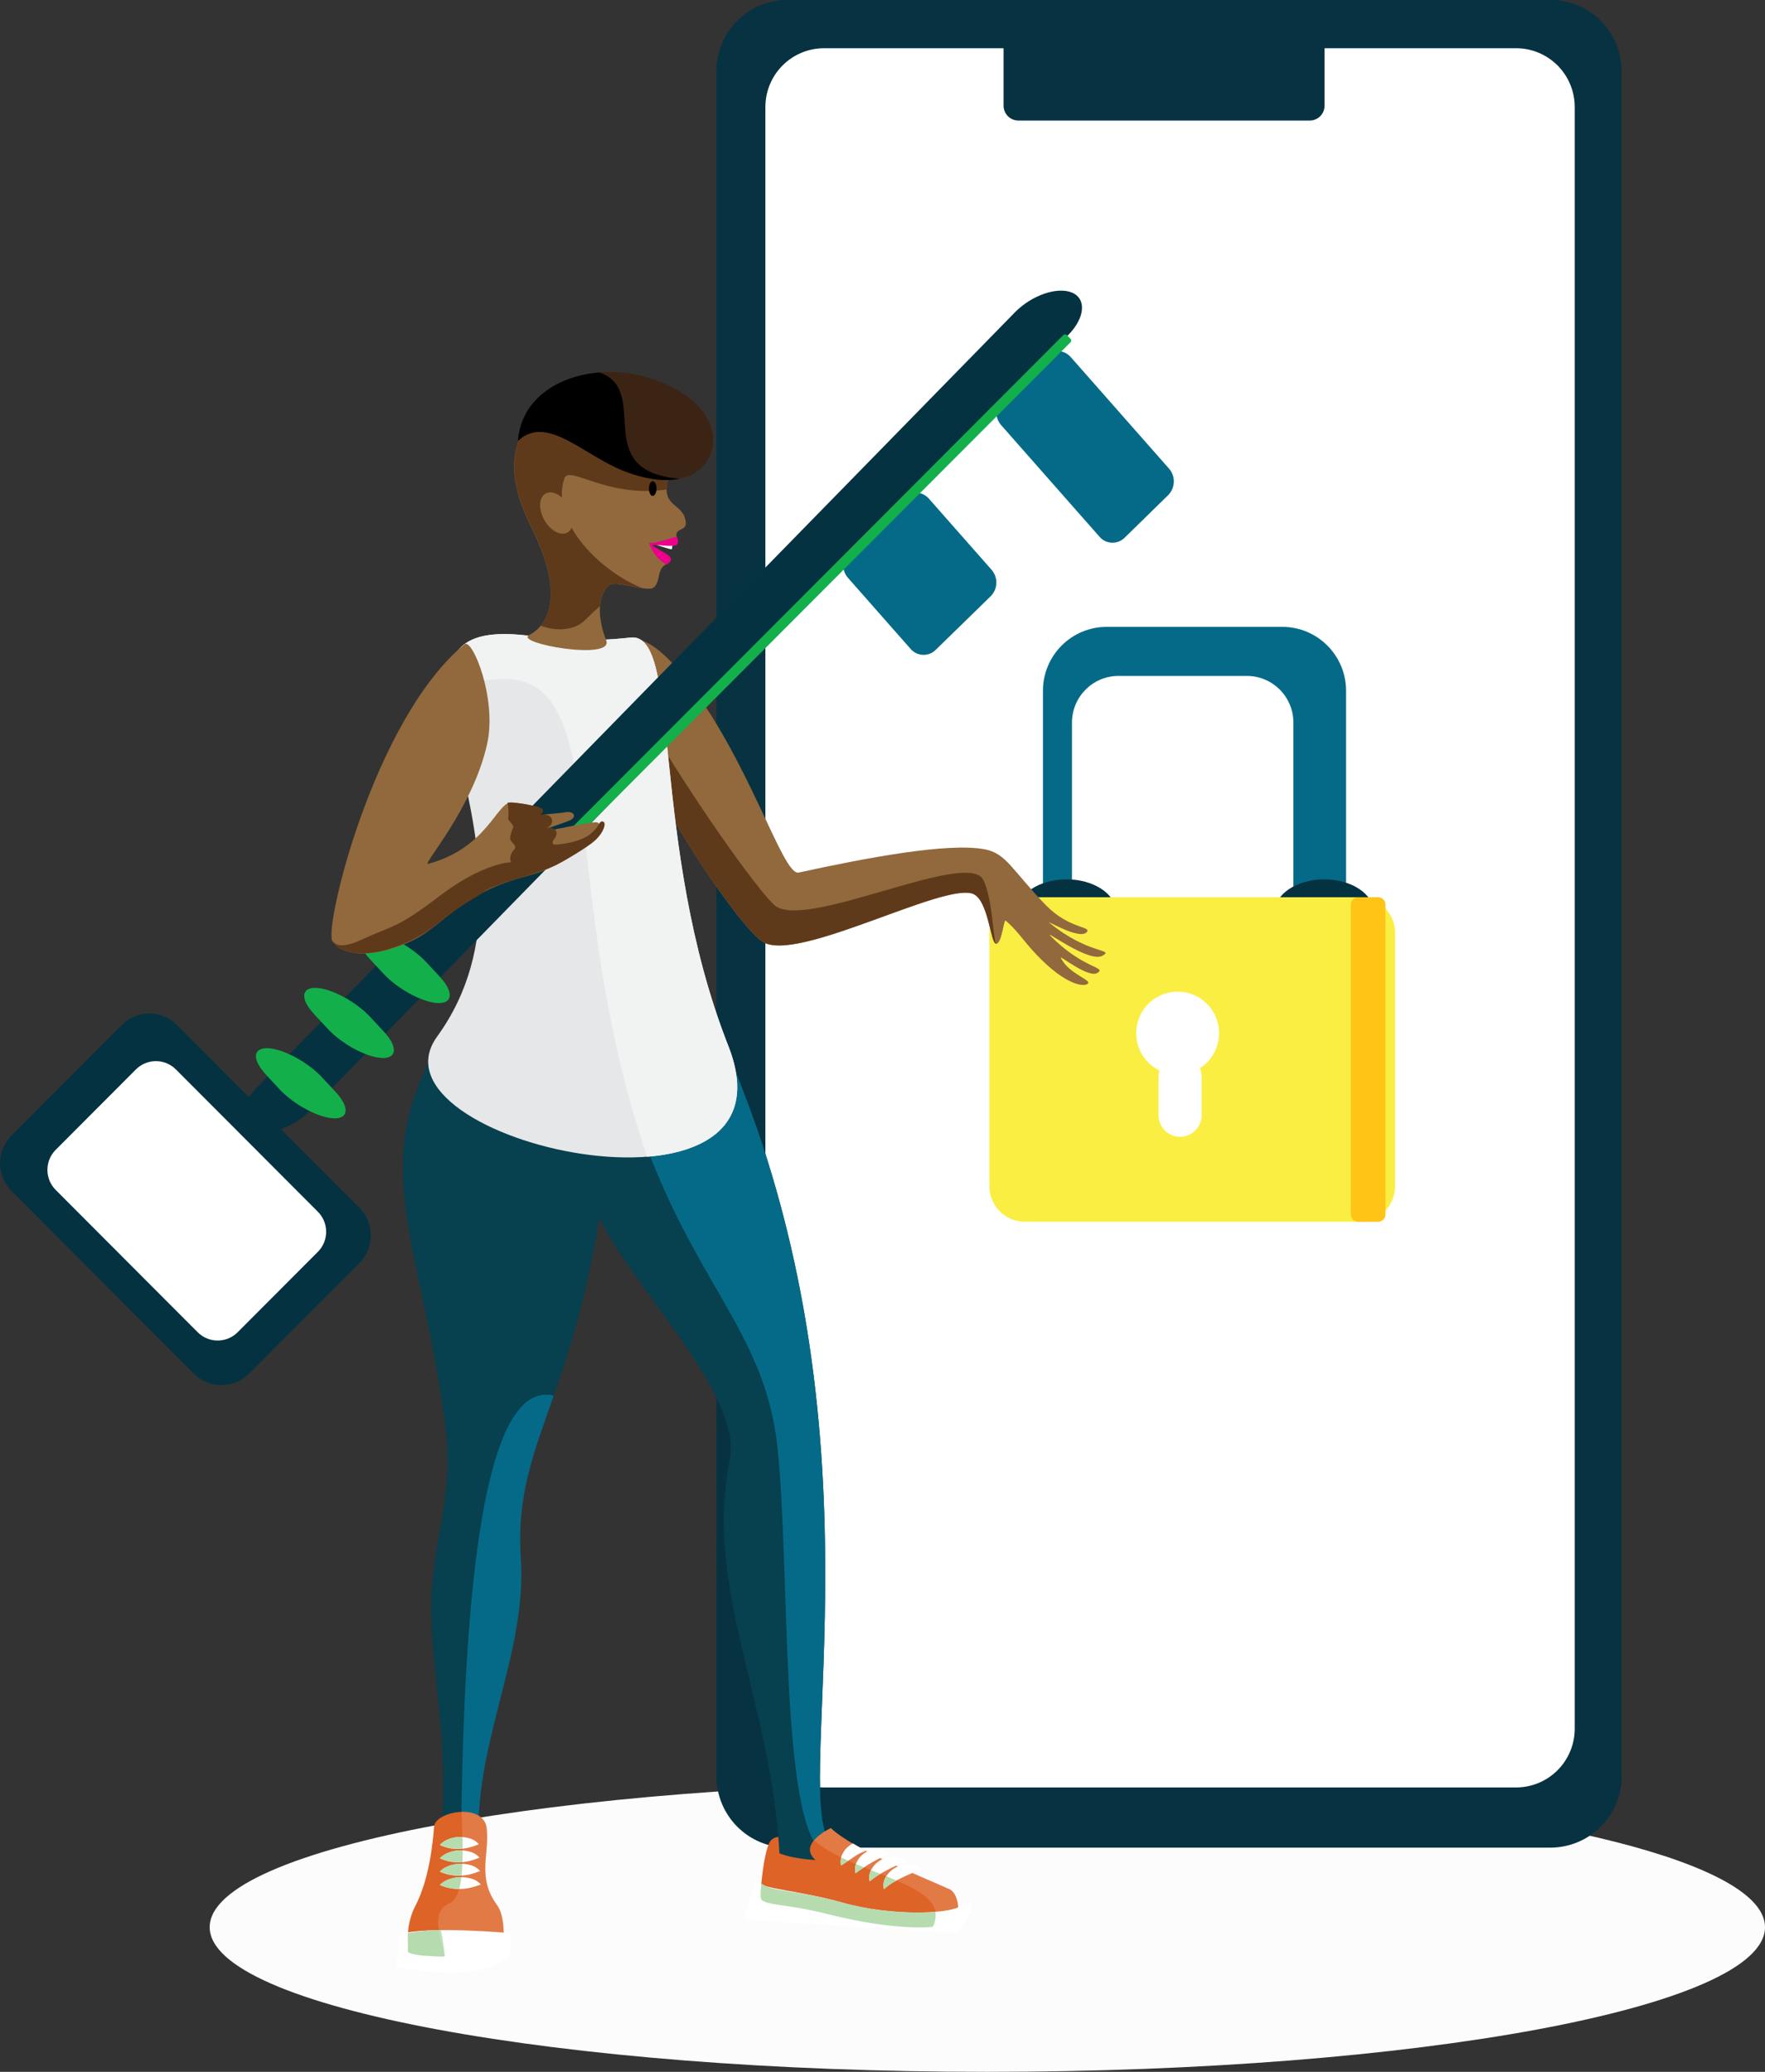 <svg width="184" height="216" viewBox="0 0 184 216" fill="none" xmlns="http://www.w3.org/2000/svg">
	<rect x="0" y="0" width="184" height="216" fill="#333333" stroke="none"/>
	<g id="Illustration" clip-path="url(#clip0_68_103975)">
		<path id="Vector" d="M102.928 185.84C58.154 185.84 21.859 192.593 21.859 200.92C21.859 209.247 58.154 216 102.928 216C147.703 216 184.001 209.25 184.001 200.92C184.001 194.266 160.837 188.62 128.689 186.619C127.566 188.565 126.315 190.434 124.944 192.213L124.783 191.987L124.83 191.925C124.863 191.888 124.91 191.826 124.971 191.749C125.095 191.588 125.28 191.35 125.505 191.031C125.965 190.413 126.625 189.454 127.415 188.208C127.723 187.72 128.056 187.182 128.402 186.6C120.381 186.109 111.827 185.84 102.928 185.84Z" fill="#FCFCFC" />
		<path id="Vector_2" d="M161.65 192.624H82.089C80.128 192.618 78.248 191.835 76.861 190.444C75.474 189.054 74.692 187.169 74.686 185.203V7.409C74.692 5.442 75.474 3.558 76.861 2.167C78.248 0.777 80.128 -0.007 82.089 -0.012H161.65C163.612 -0.007 165.492 0.777 166.879 2.167C168.266 3.558 169.048 5.442 169.054 7.409V185.203C169.047 187.169 168.265 189.053 166.878 190.443C165.491 191.833 163.612 192.617 161.65 192.624Z" fill="#073241" />
		<path id="Vector_3" d="M158.068 186.35H85.886C84.271 186.345 82.724 185.7 81.582 184.555C80.439 183.41 79.796 181.859 79.791 180.24V11.138C79.796 9.519 80.439 7.967 81.582 6.823C82.724 5.678 84.271 5.033 85.886 5.028H158.068C159.684 5.033 161.231 5.678 162.373 6.823C163.515 7.967 164.159 9.519 164.164 11.138V180.24C164.159 181.859 163.515 183.41 162.373 184.555C161.231 185.7 159.684 186.345 158.068 186.35Z" fill="white" />
		<path id="Vector_4" d="M136.557 12.566H106.148C105.744 12.562 105.358 12.4 105.073 12.114C104.787 11.827 104.625 11.44 104.621 11.036V4.017C104.621 3.609 104.781 3.218 105.067 2.929C105.353 2.639 105.742 2.475 106.148 2.471H136.557C136.964 2.475 137.352 2.639 137.638 2.929C137.924 3.218 138.084 3.609 138.084 4.017V11.033C138.081 11.438 137.919 11.825 137.633 12.112C137.348 12.399 136.961 12.562 136.557 12.566Z" fill="#073241" />
		<path id="Vector_5" d="M133.678 65.354H115.373C111.702 65.354 108.726 68.337 108.726 72.017V102.512C108.726 106.192 111.702 109.175 115.373 109.175H133.678C137.349 109.175 140.326 106.192 140.326 102.512V72.017C140.326 68.337 137.349 65.354 133.678 65.354Z" fill="#056A88" />
		<path id="Vector_6" d="M129.98 70.468H116.608C113.926 70.468 111.753 72.647 111.753 75.335V97.975C111.753 100.663 113.926 102.842 116.608 102.842H129.98C132.662 102.842 134.836 100.663 134.836 97.975V75.335C134.836 72.647 132.662 70.468 129.98 70.468Z" fill="white" />
		<path id="Vector_7" d="M111.184 98.588C114.043 98.588 116.36 97.04 116.36 95.131C116.36 93.222 114.043 91.674 111.184 91.674C108.325 91.674 106.008 93.222 106.008 95.131C106.008 97.04 108.325 98.588 111.184 98.588Z" fill="#053241" />
		<path id="Vector_8" d="M138.049 98.588C140.907 98.588 143.225 97.04 143.225 95.131C143.225 93.222 140.907 91.674 138.049 91.674C135.19 91.674 132.873 93.222 132.873 95.131C132.873 97.04 135.19 98.588 138.049 98.588Z" fill="#053241" />
		<path id="Vector_9" d="M141.735 93.541H106.844C104.8 93.541 103.143 95.203 103.143 97.252V123.665C103.143 125.714 104.8 127.375 106.844 127.375H141.735C143.78 127.375 145.437 125.714 145.437 123.665V97.252C145.437 95.203 143.78 93.541 141.735 93.541Z" fill="#FAEE43" />
		<path id="Vector_10" d="M127.086 107.719C127.087 106.946 126.882 106.188 126.492 105.521C126.101 104.855 125.54 104.306 124.867 103.93C124.194 103.555 123.432 103.367 122.662 103.386C121.892 103.405 121.14 103.63 120.486 104.038C119.832 104.446 119.298 105.022 118.941 105.706C118.584 106.391 118.416 107.159 118.454 107.93C118.493 108.702 118.737 109.449 119.16 110.094C119.584 110.739 120.172 111.259 120.864 111.599C120.805 111.8 120.774 112.008 120.772 112.218V116.262C120.772 116.86 121.009 117.433 121.43 117.856C121.852 118.279 122.424 118.516 123.02 118.516C123.617 118.516 124.189 118.279 124.61 117.856C125.032 117.433 125.269 116.86 125.269 116.262V112.233C125.27 111.933 125.21 111.637 125.093 111.361C125.704 110.97 126.206 110.432 126.554 109.795C126.902 109.159 127.085 108.445 127.086 107.719Z" fill="white" />
		<path id="Vector_11" d="M143.658 127.375H141.582C141.381 127.374 141.188 127.294 141.046 127.151C140.904 127.009 140.824 126.816 140.823 126.614V94.302C140.824 94.101 140.904 93.908 141.046 93.765C141.188 93.623 141.381 93.542 141.582 93.541H143.673C143.874 93.542 144.067 93.623 144.209 93.765C144.351 93.908 144.431 94.101 144.432 94.302V126.614C144.432 126.716 144.412 126.816 144.373 126.909C144.334 127.002 144.276 127.087 144.204 127.158C144.132 127.229 144.047 127.284 143.953 127.322C143.859 127.359 143.759 127.377 143.658 127.375Z" fill="#FFC415" />
		<path id="Vector_12" d="M20.215 143.222L1.185 124.147C0.427 123.382 0.001 122.347 0.001 121.268C0.001 120.189 0.427 119.155 1.185 118.389L12.697 106.85C13.46 106.089 14.493 105.663 15.569 105.663C16.645 105.663 17.677 106.089 18.441 106.85L37.474 125.922C38.232 126.687 38.658 127.722 38.658 128.8C38.658 129.879 38.232 130.914 37.474 131.679L25.961 143.219C25.198 143.98 24.166 144.408 23.089 144.409C22.012 144.409 20.979 143.982 20.215 143.222Z" fill="#053241" />
		<path id="Vector_13" d="M114.403 101.432C115.412 100.795 112.944 101.046 109.508 97.57C108.724 96.779 113.552 100.443 114.937 99.636C116.192 98.903 113.496 99.546 109.406 96.207C108.9 95.796 112.583 98.078 113.308 97.162C113.783 96.562 111.457 96.853 109.039 94.379C105.519 90.74 104.915 88.962 102.651 88.541C98.804 87.824 90.312 89.432 83.263 90.969C81.542 91.343 78.069 78.91 71.128 70.338C67.818 66.248 64.542 64.773 64.008 69.967C63.391 76.108 76.264 96.08 79.503 98.189C83.004 100.468 98.412 91.955 101.448 93.201C103.061 93.863 103.264 98.458 103.86 98.399C104.455 98.34 104.637 95.808 104.841 95.978C105.902 96.872 106.574 97.876 107.5 98.922C110.714 102.539 112.744 102.858 113.268 102.632C114.194 102.243 111.417 101.633 110.588 99.849C110.476 99.583 113.487 102.011 114.403 101.432Z" fill="#91693C" />
		<path id="Vector_14" d="M102.518 91.748C100.923 88.452 83.797 97.144 80.718 94.352C78.3 92.159 67.362 76.374 64.19 68.833C64.107 69.203 64.046 69.578 64.008 69.955C63.391 76.096 76.264 96.068 79.503 98.176C81.354 99.373 86.462 97.595 91.351 95.814C95.775 94.206 99.989 92.598 101.448 93.189C103.005 93.829 103.249 98.152 103.801 98.377C103.493 97.255 103.443 93.668 102.518 91.748Z" fill="#5F3A1A" />
		<path id="Vector_15" d="M82.942 191.644C81.551 191.461 80.853 191.362 80.391 191.851C79.465 192.85 81.992 196.288 82.689 194.884C83.386 193.48 82.942 191.644 82.942 191.644Z" fill="#DD6326" />
		<path id="Vector_16" d="M45.728 108.826C38.463 121.407 43.569 128.572 46.268 147.477C47.427 155.59 45.546 158.691 45.034 165.494C44.522 172.297 46.835 181.09 46.076 190.231C45.641 195.469 49.818 195.722 49.877 190.357C49.978 180.772 54.908 171.759 54.294 162.495C53.532 151.026 59.347 146.555 62.481 126.954C66.037 134.409 77.472 145.417 76.069 152.275C73.339 165.608 80.459 177.358 81.276 193.521C81.449 196.95 90.058 198.035 86.378 191.876C82.698 185.716 92.575 148.985 76.032 110.177C72.636 102.196 50.781 100.078 45.728 108.826Z" fill="#07404F" />
		<path id="Vector_17" d="M66.091 115.77C71.788 133.559 79.703 138.281 81.051 150.89C82.399 163.5 81.267 190.073 85.823 193.153C86.191 193.4 86.829 194.244 87.057 195.422C87.477 194.723 87.4 193.567 86.385 191.879C82.695 185.719 92.576 148.985 76.032 110.177C73.719 104.75 62.892 102.038 54.594 103.6C59.585 118.417 61.451 101.293 66.091 115.77Z" fill="#056A88" />
		<path id="Vector_18" d="M57.721 145.498C50.975 143.896 48.467 162.612 48.103 189.331C48.084 190.986 47.957 192.639 47.724 194.278C48.739 194.386 49.843 193.116 49.883 190.373C49.985 180.787 54.914 171.774 54.3 162.51C53.853 155.921 55.58 151.645 57.721 145.498Z" fill="#056A88" />
		<path id="Vector_19" d="M99.787 200.499C99.99 199.733 100.077 197.454 98.957 196.947C96.582 195.874 88.922 192.816 86.618 190.586C86.618 190.586 83.08 192.206 85.011 193.919C85.011 193.919 79.459 193.635 80.406 191.851C79.699 192.346 79.172 197.395 79.32 197.945C79.496 198.598 83.931 198.854 88.133 199.934C93.701 201.362 99.673 200.942 99.787 200.499Z" fill="#DD6326" />
		<g id="Group">
			<path id="Vector_20" d="M100.457 198.434C99.784 199.646 92.912 199.795 87.914 198.381C83.235 197.058 79.641 197.005 78.799 196.121L77.513 200.082C77.513 200.082 98.066 201.52 99.747 201.511C99.75 201.511 102.641 198.01 100.457 198.434Z" fill="white" />
		</g>
		<path id="Vector_21" d="M90.27 192.964C89.935 193.068 89.614 193.214 89.314 193.397L88.586 193.889C88.321 194.068 88.046 194.263 87.676 194.482C87.587 194.074 87.642 193.648 87.83 193.276C88.011 192.899 88.292 192.578 88.641 192.349C88.993 192.117 88.904 192.191 89.286 192.401C89.669 192.612 90.042 192.853 90.27 192.964Z" fill="white" />
		<path id="Vector_22" d="M92.708 193.354C92.358 193.451 92.017 193.58 91.69 193.74C91.41 193.876 91.153 194.022 90.891 194.173C90.629 194.325 90.373 194.482 90.099 194.662C89.824 194.841 89.537 195.036 89.173 195.295C89.071 194.864 89.141 194.409 89.368 194.028C89.579 193.642 89.891 193.321 90.271 193.1C90.657 192.878 91.098 192.771 91.542 192.791C91.766 192.794 91.986 192.847 92.187 192.944C92.388 193.041 92.566 193.181 92.708 193.354Z" fill="white" />
		<path id="Vector_23" d="M94.433 194.158C94.059 194.245 93.697 194.371 93.35 194.535C93.041 194.674 92.751 194.819 92.468 194.971C92.184 195.122 91.9 195.28 91.61 195.462C91.28 195.664 90.964 195.889 90.666 196.136C90.611 195.91 90.603 195.675 90.643 195.446C90.683 195.217 90.77 194.998 90.898 194.804C91.141 194.412 91.484 194.091 91.89 193.873C92.297 193.656 92.754 193.551 93.214 193.567C93.448 193.57 93.679 193.624 93.889 193.726C94.1 193.828 94.285 193.975 94.433 194.158Z" fill="white" />
		<path id="Vector_24" d="M96.153 194.949C95.758 195.026 95.374 195.148 95.006 195.311C94.669 195.45 94.352 195.595 94.04 195.75C93.729 195.905 93.423 196.059 93.115 196.245C92.767 196.447 92.444 196.688 92.149 196.962C92.09 196.724 92.083 196.476 92.129 196.236C92.175 195.995 92.272 195.767 92.415 195.568C92.685 195.168 93.056 194.848 93.491 194.64C93.919 194.429 94.394 194.33 94.87 194.352C95.114 194.352 95.356 194.405 95.578 194.508C95.799 194.611 95.996 194.762 96.153 194.949Z" fill="white" />
		<path id="Vector_25" d="M87.909 198.381C83.229 197.058 80.228 197.219 79.385 196.334C79.385 196.334 79.154 197.88 79.404 198.078C80.163 198.697 82.014 198.48 86.261 199.547C91.792 200.935 95.457 201.047 97.218 200.889C97.471 200.53 97.372 200.632 97.477 200.218C97.554 199.925 97.566 199.619 97.511 199.321C94.281 199.532 91.037 199.214 87.909 198.381Z" fill="#B5DBAF" />
		<path id="Vector_26" d="M87.677 194.482C87.985 194.303 88.216 194.142 88.439 193.991C88.189 193.876 87.942 193.762 87.698 193.644C87.62 193.917 87.612 194.206 87.677 194.482Z" fill="#B5DBAF" />
		<path id="Vector_27" d="M89.17 195.308C89.528 195.054 89.809 194.863 90.096 194.689L89.244 194.337C89.118 194.645 89.093 194.984 89.17 195.308Z" fill="#B5DBAF" />
		<path id="Vector_28" d="M90.666 196.136C90.964 195.889 91.279 195.664 91.61 195.462C91.665 195.425 91.724 195.394 91.779 195.36L90.805 194.974C90.615 195.33 90.566 195.745 90.666 196.136Z" fill="#B5DBAF" />
		<path id="Vector_29" d="M92.153 196.962C92.447 196.688 92.771 196.447 93.118 196.245C93.232 196.177 93.347 196.115 93.464 196.05C93.118 195.902 92.76 195.741 92.393 195.608C92.259 195.803 92.169 196.025 92.127 196.259C92.086 196.492 92.094 196.732 92.153 196.962Z" fill="#B5DBAF" />
		<path id="Vector_30" opacity="0.15" d="M98.957 196.947C96.582 195.874 88.923 192.816 86.618 190.586C85.959 190.896 85.362 191.326 84.86 191.854L84.919 191.903C88.833 195.329 98.485 196.288 97.47 200.218C97.408 200.456 97.32 200.686 97.208 200.904C98.735 200.852 99.728 200.679 99.775 200.499C99.991 199.733 100.077 197.454 98.957 196.947Z" fill="white" />
		<path id="Vector_31" d="M50.737 190.611C50.429 187.902 45.379 188.836 45.256 190.422C45.132 192.009 44.775 195.874 43.288 198.728C42.202 200.815 42.591 202.828 42.55 203.425C42.489 204.315 52.551 204.065 52.53 202.942C52.508 201.82 52.631 199.736 51.817 198.613C49.679 195.694 51.055 193.317 50.737 190.611Z" fill="#DD6326" />
		<path id="Vector_32" d="M45.854 192.343C46.12 192.06 46.45 191.848 46.817 191.724C47.151 191.602 47.503 191.533 47.859 191.52C48.219 191.505 48.578 191.549 48.923 191.65C49.31 191.748 49.656 191.964 49.914 192.268C49.58 192.413 49.236 192.531 48.883 192.621C48.563 192.698 48.235 192.744 47.906 192.757C47.572 192.769 47.238 192.747 46.909 192.692C46.544 192.623 46.189 192.505 45.854 192.343Z" fill="white" />
		<path id="Vector_33" d="M45.854 193.734C46.126 193.449 46.464 193.237 46.838 193.116C47.179 192.994 47.538 192.926 47.899 192.915C48.264 192.901 48.629 192.946 48.979 193.048C49.371 193.144 49.723 193.36 49.988 193.666C49.648 193.809 49.299 193.927 48.942 194.018C48.615 194.096 48.281 194.141 47.946 194.151C47.607 194.163 47.268 194.139 46.934 194.08C46.561 194.012 46.198 193.896 45.854 193.734Z" fill="white" />
		<path id="Vector_34" d="M45.854 195.125C46.133 194.84 46.477 194.628 46.857 194.507C47.204 194.388 47.567 194.322 47.933 194.309C48.303 194.295 48.673 194.341 49.028 194.445C49.424 194.544 49.781 194.759 50.053 195.064C49.707 195.207 49.351 195.323 48.988 195.413C48.655 195.49 48.315 195.533 47.973 195.543C47.628 195.553 47.283 195.528 46.943 195.469C46.566 195.404 46.2 195.289 45.854 195.125Z" fill="white" />
		<path id="Vector_35" d="M45.854 196.517C46.139 196.23 46.49 196.018 46.875 195.898C47.229 195.78 47.598 195.715 47.97 195.704C48.346 195.692 48.72 195.739 49.081 195.843C49.481 195.94 49.844 196.155 50.12 196.461C49.769 196.605 49.407 196.721 49.038 196.808C48.698 196.883 48.352 196.926 48.004 196.934C47.654 196.944 47.304 196.918 46.959 196.857C46.577 196.792 46.206 196.678 45.854 196.517Z" fill="white" />
		<path id="Vector_36" d="M53.177 203.653C50.639 207.15 41.32 205.017 41.32 205.017L41.696 201.665C44.438 200.738 53.282 201.545 53.282 201.545L53.177 203.653Z" fill="white" />
		<path id="Vector_37" d="M46.372 203.969C46.283 203.128 46.175 202.271 45.971 201.229C44.81 201.218 43.651 201.322 42.51 201.538L42.529 203.523C42.529 203.523 43.044 203.879 44.96 203.935C45.429 203.978 45.901 203.989 46.372 203.969Z" fill="#B5DBAF" />
		<path id="Vector_38" opacity="0.15" d="M51.817 198.61C49.679 195.688 51.055 193.31 50.738 190.605C50.586 189.319 49.371 188.855 48.122 188.892C48.27 192.868 48.526 197.726 46.866 198.428C44.753 199.318 46.018 202.076 46.376 203.956C49.195 203.956 52.545 203.585 52.53 202.936C52.508 201.82 52.632 199.736 51.817 198.61Z" fill="white" />
		<path id="Vector_39" d="M46.817 191.715C46.45 191.839 46.12 192.051 45.854 192.333C46.189 192.493 46.544 192.607 46.909 192.673C47.238 192.728 47.572 192.75 47.906 192.738C48.014 192.738 48.121 192.738 48.23 192.71C48.23 192.315 48.23 191.913 48.211 191.511C48.094 191.505 47.976 191.505 47.859 191.511C47.503 191.523 47.151 191.592 46.817 191.715Z" fill="#B5DBAF" />
		<path id="Vector_40" d="M46.838 193.109C46.464 193.23 46.126 193.443 45.854 193.728C46.198 193.889 46.561 194.004 46.934 194.071C47.268 194.13 47.607 194.154 47.946 194.142C48.035 194.142 48.121 194.142 48.211 194.121C48.226 193.728 48.23 193.323 48.23 192.908C48.118 192.908 48.007 192.908 47.899 192.908C47.538 192.92 47.179 192.988 46.838 193.109Z" fill="#B5DBAF" />
		<path id="Vector_41" d="M46.857 194.501C46.477 194.622 46.133 194.834 45.854 195.119C46.2 195.281 46.566 195.396 46.943 195.459C47.283 195.519 47.628 195.544 47.973 195.534H48.115C48.155 195.147 48.186 194.736 48.205 194.297C48.112 194.297 48.023 194.297 47.933 194.297C47.566 194.311 47.204 194.38 46.857 194.501Z" fill="#B5DBAF" />
		<path id="Vector_42" d="M46.881 195.895C46.495 196.015 46.144 196.227 45.86 196.514C46.211 196.676 46.583 196.791 46.964 196.857C47.263 196.909 47.567 196.934 47.871 196.931C47.977 196.525 48.054 196.112 48.102 195.694H47.976C47.603 195.707 47.234 195.775 46.881 195.895Z" fill="#B5DBAF" />
		<path id="Vector_43" d="M54.193 66.177C57.317 66.452 60.417 67.067 65.76 66.467C71.103 65.867 67.639 87.985 75.94 109.064C83.898 129.348 37.569 119.101 45.571 108.065C59.079 89.435 35.817 64.556 54.193 66.177Z" fill="#E6E7E8" />
		<path id="Vector_44" d="M75.928 109.064C67.639 87.985 71.1 65.867 65.748 66.467C60.396 67.067 57.306 66.452 54.181 66.177C48.48 65.676 46.777 67.723 46.759 71.344C48.56 71.034 50.312 70.942 51.913 70.818C64.076 69.89 57.849 92.499 67.473 120.6C74.16 120.071 78.963 116.757 75.928 109.064Z" fill="#F1F2F2" />
		<path id="Vector_45" d="M68.04 56.684C68.823 56.922 70.041 57.358 70.045 57.247L70.208 56.137L68.04 56.684Z" fill="white" />
		<path id="Vector_46" d="M69.566 50.283C69.875 48.651 69.409 46.573 69.409 46.573C68.243 41.486 59.723 38.802 55.605 43.339C55.25 43.729 54.939 44.159 54.679 44.619C52.292 48.784 54.448 52.998 55.679 55.589C59.094 62.778 56.694 65.431 55.173 66.204C53.504 67.052 64.051 68.947 63.193 66.755C62.462 64.9 62.077 62.33 63.468 61.038C64.14 60.419 67.441 61.767 68.126 61.263C68.94 60.663 68.376 59.179 69.619 58.765C69.619 58.765 67.743 57.002 67.802 56.891C67.86 56.78 70.64 56.248 70.615 56.192C70.112 54.955 71.596 55.466 71.497 54.461C71.284 52.42 69.06 52.973 69.566 50.283Z" fill="#91693C" />
		<path id="Vector_47" d="M56.368 65.227C57.151 65.541 57.996 65.663 58.836 65.586C60.711 65.376 60.921 64.581 62.392 63.329C62.442 63.289 62.494 63.245 62.55 63.208C62.567 62.389 62.898 61.607 63.475 61.025C63.821 60.716 64.866 60.908 65.893 61.112C66.26 61.186 66.624 61.257 66.954 61.307C62.858 59.72 57.324 54.578 58.82 49.906C59.304 48.4 63.157 51.959 69.506 51.029C69.504 50.778 69.529 50.529 69.58 50.283C69.721 49.32 69.715 48.341 69.561 47.38C68.275 46.004 66.865 44.449 66.615 43.236C66.577 43.065 66.584 42.885 66.637 42.717C63.469 40.512 58.481 40.172 55.618 43.336C55.263 43.726 54.953 44.156 54.693 44.616C52.305 48.781 54.461 52.995 55.692 55.586C58.246 60.979 57.528 63.821 56.368 65.227Z" fill="#5F3A1A" />
		<path id="Vector_48" d="M68.046 51.699C68.264 51.699 68.441 51.356 68.441 50.933C68.441 50.509 68.264 50.166 68.046 50.166C67.828 50.166 67.651 50.509 67.651 50.933C67.651 51.356 67.828 51.699 68.046 51.699Z" fill="black" />
		<path id="Vector_49" d="M67.648 56.579C68.049 56.789 70.483 55.92 70.516 55.96C70.8 56.27 70.658 56.804 70.516 56.842C69.9 57.009 69.027 56.823 67.975 56.811C68.437 57.24 69.434 57.615 69.804 58.007C70.285 58.517 69.455 58.855 69.455 58.855C68.592 58.347 67.948 57.536 67.648 56.579Z" fill="#EC008C" />
		<path id="Vector_50" d="M74.336 45.679C74.404 48.703 71.584 51.431 65.477 49.272C61.013 47.695 57.077 43.06 54.005 45.967C54.433 40.008 61.482 37.677 67.222 39.263C71.782 40.528 74.277 43.255 74.336 45.679Z" fill="#3C2415" />
		<path id="Vector_51" d="M70.733 49.903C61.429 49.031 67.956 40.781 62.505 38.827C58.187 39.177 54.313 41.595 53.998 45.967C57.083 43.06 61.006 47.695 65.47 49.272C67.682 50.054 69.462 50.2 70.831 49.909L70.733 49.903Z" fill="black" />
		<path id="Vector_52" d="M59.159 55.514C59.864 55.116 59.926 53.885 59.296 52.765C58.667 51.645 57.585 51.059 56.879 51.458C56.174 51.856 56.112 53.087 56.742 54.207C57.371 55.328 58.453 55.913 59.159 55.514Z" fill="#91693C" />
		<path id="Vector_53" d="M111.368 34.922L32.279 115.826C30.533 117.598 27.855 118.525 26.322 117.885C24.789 117.245 24.959 115.248 26.699 113.467L105.8 32.566C107.543 30.785 110.223 29.857 111.756 30.506C113.29 31.156 113.108 33.141 111.368 34.922Z" fill="#053241" />
		<path id="Vector_54" d="M103.279 62.16L97.541 67.757C97.367 67.929 97.159 68.064 96.93 68.152C96.701 68.241 96.457 68.281 96.212 68.271C95.968 68.261 95.727 68.201 95.506 68.095C95.286 67.988 95.089 67.837 94.929 67.651L88.389 60.231C88.056 59.845 87.881 59.347 87.899 58.837C87.918 58.327 88.128 57.843 88.488 57.482L94.225 51.885C94.4 51.713 94.608 51.578 94.837 51.49C95.065 51.401 95.31 51.361 95.555 51.37C95.799 51.38 96.04 51.44 96.26 51.547C96.481 51.654 96.678 51.804 96.838 51.99L103.378 59.411C103.711 59.797 103.886 60.295 103.868 60.805C103.849 61.315 103.639 61.799 103.279 62.16Z" fill="#056A88" />
		<path id="Vector_55" d="M121.79 51.61L117.237 56.066C117.062 56.238 116.854 56.373 116.625 56.461C116.397 56.55 116.152 56.59 115.908 56.58C115.663 56.57 115.422 56.51 115.202 56.404C114.981 56.297 114.784 56.146 114.624 55.96L104.358 44.309C104.025 43.924 103.85 43.426 103.868 42.916C103.886 42.406 104.097 41.922 104.457 41.561L109.01 37.12C109.184 36.948 109.392 36.813 109.621 36.725C109.85 36.636 110.094 36.596 110.339 36.606C110.584 36.615 110.824 36.676 111.045 36.782C111.266 36.889 111.462 37.04 111.622 37.225L121.888 48.877C122.217 49.261 122.389 49.756 122.371 50.263C122.353 50.769 122.145 51.25 121.79 51.61Z" fill="#056A88" />
		<path id="Vector_56" d="M39.981 101.519L38.58 100.013C37.099 98.418 37.208 97.181 38.818 97.264C40.428 97.348 42.961 98.721 44.441 100.316L45.842 101.822C47.322 103.417 47.214 104.654 45.604 104.571C43.994 104.487 41.461 103.105 39.981 101.519Z" fill="#13AF4B" />
		<path id="Vector_57" d="M34.157 107.249L32.757 105.743C31.276 104.147 31.384 102.91 32.994 102.994C34.605 103.077 37.137 104.45 38.618 106.046L40.018 107.552C41.499 109.147 41.391 110.384 39.781 110.3C38.17 110.217 35.641 108.844 34.157 107.249Z" fill="#13AF4B" />
		<path id="Vector_58" d="M29.126 113.547L27.725 112.032C26.244 110.437 26.352 109.2 27.963 109.283C29.573 109.367 32.105 110.74 33.586 112.335L34.986 113.841C36.467 115.436 36.359 116.673 34.749 116.59C33.139 116.506 30.606 115.143 29.126 113.547Z" fill="#13AF4B" />
		<path id="Vector_59" d="M14.167 111.495L5.807 119.875C4.655 121.03 4.655 122.901 5.807 124.056L20.606 138.891C21.758 140.045 23.625 140.045 24.777 138.891L33.137 130.51C34.289 129.356 34.289 127.484 33.137 126.33L18.338 111.495C17.186 110.34 15.319 110.34 14.167 111.495Z" fill="white" />
		<path id="Vector_60" d="M110.846 34.937L58.714 87.194C58.665 87.243 58.638 87.311 58.638 87.38C58.638 87.451 58.665 87.518 58.714 87.568L59.091 87.945C59.14 87.994 59.208 88.022 59.277 88.022C59.347 88.022 59.414 87.994 59.464 87.945L111.596 35.689C111.645 35.639 111.672 35.572 111.672 35.502C111.672 35.432 111.645 35.364 111.596 35.315L111.219 34.937C111.17 34.888 111.103 34.861 111.033 34.861C110.963 34.861 110.896 34.888 110.846 34.937Z" fill="#13AF4B" />
		<path id="Vector_61" d="M55.518 86.884C56.021 86.909 61.169 85.709 62.135 85.725C62.702 85.725 62.721 86.652 62.014 86.761C62.412 86.977 62.135 87.459 61.774 87.651C61.567 87.762 58.868 90.31 55.021 91.309C47.855 93.164 46.436 96.377 43.09 98.006C38.635 100.171 35.563 99.515 34.653 98.139C33.743 96.763 38.934 75.032 48.423 67.169C49.234 66.498 51.816 72.784 50.795 77.503C49.339 84.237 43.929 90.251 44.626 90.066C50.86 88.381 51.788 83.573 53.349 83.65C54.075 83.723 54.796 83.84 55.509 83.999L55.327 85.032C55.327 85.032 58.254 84.806 58.929 84.683C59.873 84.51 60.179 85.202 59.377 85.542C58.575 85.882 55.518 86.884 55.518 86.884Z" fill="#91693C" />
		<path id="Vector_62" d="M55.519 83.993C55.519 83.993 57.342 84.2 56.308 84.952C56.308 84.952 57.348 84.738 57.542 85.434C57.736 86.13 56.657 86.501 56.657 86.501C56.657 86.501 57.274 86.065 57.823 86.473C58.372 86.881 57.635 87.666 57.635 87.666C57.635 87.666 57.564 87.892 57.675 88.001C57.724 88.04 57.785 88.061 57.848 88.059C58.122 88.059 60.639 87.874 61.762 86.761C61.917 86.615 62.063 86.46 62.2 86.297C62.453 85.95 62.533 85.654 62.746 85.635C62.808 85.633 62.87 85.651 62.922 85.684C63.19 85.845 62.974 86.72 62.101 87.558C61.228 88.396 58.535 89.902 57.968 90.177C56.943 90.645 55.886 91.04 54.806 91.362C53.529 91.736 51.104 92.45 50.435 92.985C49.766 93.52 48.242 94.163 45.592 96.334C42.942 98.504 37.797 100.489 35.19 98.69C35.19 98.69 34.536 98.532 34.539 97.249C34.539 97.249 34.139 99.602 37.649 97.985C41.159 96.368 41.304 96.856 45.864 93.384C50.423 89.911 53.295 89.887 53.295 89.887C53.295 89.887 52.912 89.38 53.603 88.551C53.603 88.551 53.942 88.381 53.461 87.889C52.98 87.397 53.211 87.2 53.437 86.38C53.437 86.38 53.683 86.195 53.248 85.762C52.813 85.329 53.054 85.326 53.005 84.547C53 84.251 52.971 83.956 52.918 83.665C53.795 83.676 54.667 83.786 55.519 83.993Z" fill="#5F3A1A" />
	</g>
	<defs>
		<clipPath id="clip0_68_103975">
			<rect width="184" height="216" fill="white" />
		</clipPath>
	</defs>
</svg>
